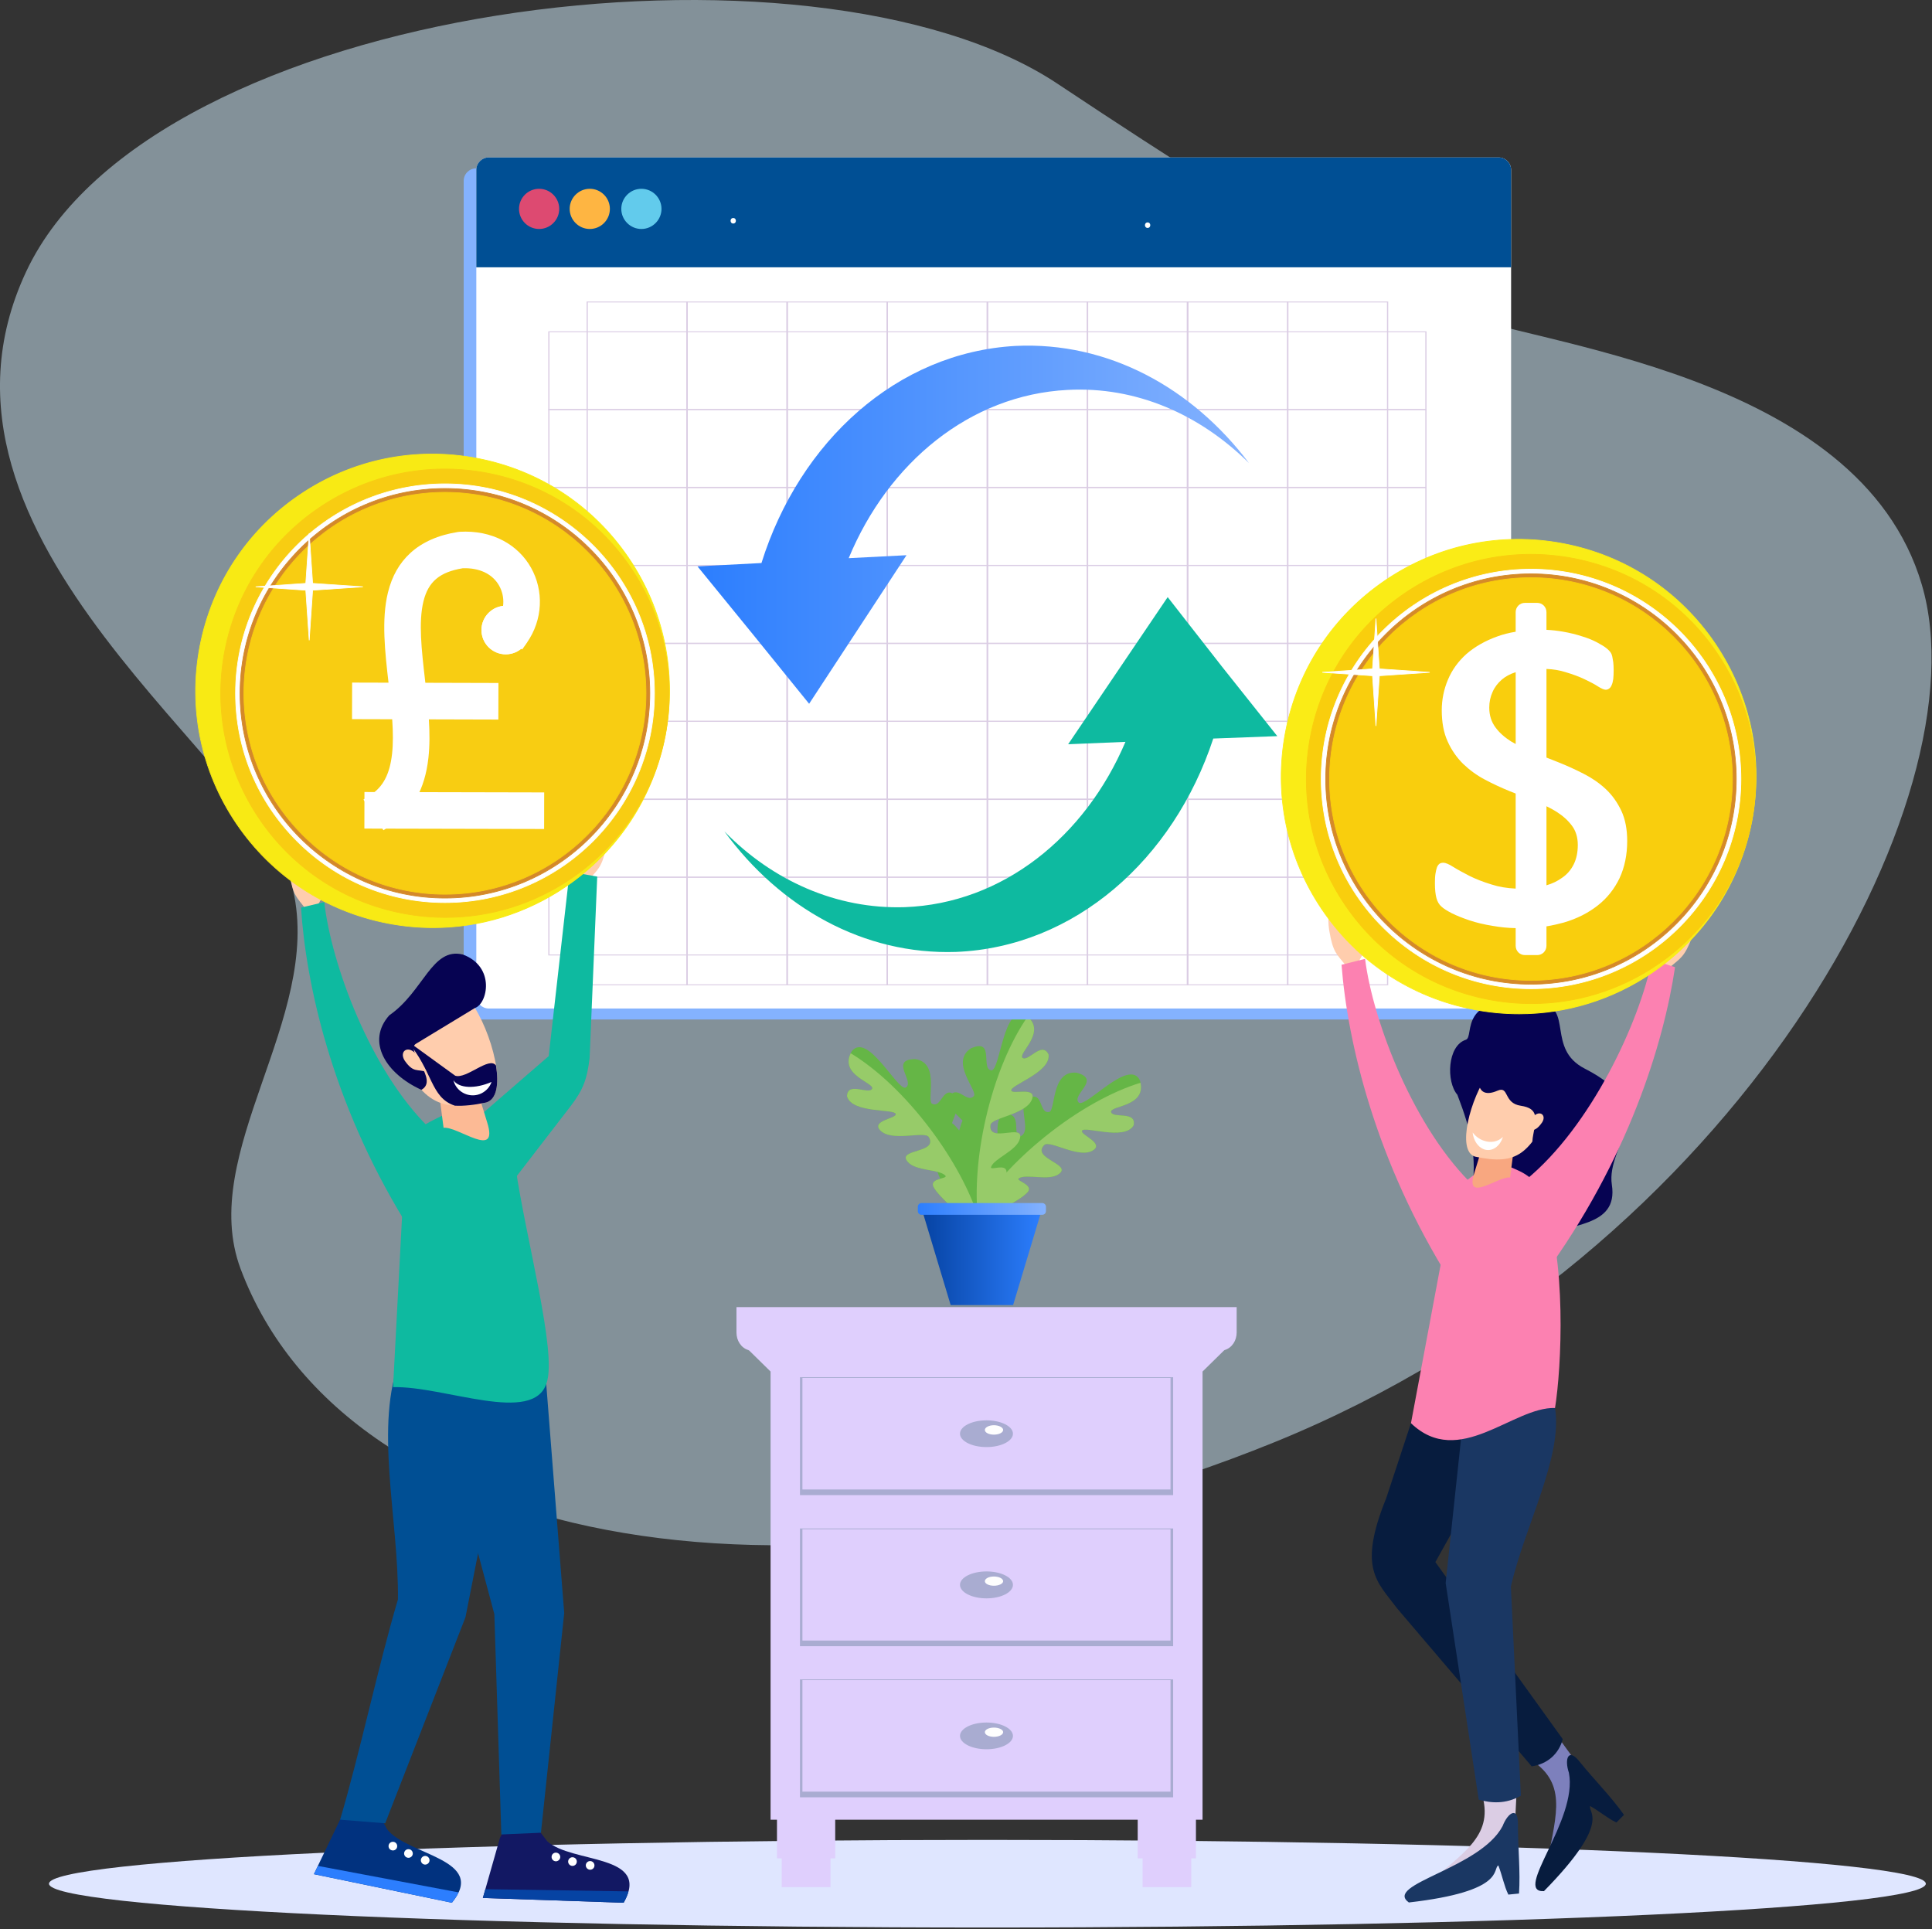 <svg width="621" height="620" viewBox="0 0 621 620" fill="none" xmlns="http://www.w3.org/2000/svg">
<rect x="0" y="0" width="621" height="620" fill="#333333" stroke="none"/>
<path d="M317.378 619.531C483.967 619.531 619.014 613.227 619.014 605.45C619.014 597.673 483.967 591.368 317.378 591.368C150.79 591.368 15.743 597.673 15.743 605.45C15.743 613.227 150.79 619.531 317.378 619.531Z" fill="#DFE6FF"/>
<path opacity="0.5" d="M617.724 187.912C637.962 256.428 558.976 402.787 409.779 463.489C260.536 524.191 111.722 499.271 77.343 407.85C63.336 370.443 103.603 327.54 94.222 286.149C87.311 246.943 -32.122 174.199 8.35 87.434C48.826 0.619 261.185 -25.434 339.891 26.902C418.646 79.29 445.59 92.745 464.801 99.706C492.687 110.905 597.536 119.442 617.724 187.912Z" fill="#D5F0FF"/>
<path d="M308.646 520.147L311.165 528.348L319.369 530.862L311.165 533.383L308.646 541.583L306.127 533.383L297.927 530.862L306.127 528.348L308.646 520.147Z" fill="white"/>
<path fill-rule="evenodd" clip-rule="evenodd" d="M317.8 394.41C319.5 388.479 327.287 386.663 330.436 383.034C332.101 380.662 326.355 379.55 327.467 378.739C329.915 377.142 337.251 379.737 340.362 377.33C344.772 374.217 331.41 372.351 335.636 368.053C337.308 366.166 347.22 372.847 351.595 369.551C354.595 367.295 347.284 364.746 347.776 363.478C348.336 361.701 361.453 366.814 364.379 361.701C365.378 356.921 357.744 359.665 357.117 357.406C356.855 355.257 369.006 355.809 366.381 347.181C362.86 340.11 349.335 355.848 346.812 354.446C344.074 351.964 354.262 346.926 346.037 344.78C337.553 343.93 339.476 357.707 337.028 357.41C333.953 357.813 335.328 350.555 330.655 352.963C326.468 354.998 331.952 363.517 327.992 365.224C325.104 365.479 328.806 357.742 323.319 358.146C317.729 358.815 323.206 371.739 319.245 373.407C317.431 374.554 318.023 365.737 314.505 367.476C310.687 369.923 312.525 379.925 311.537 386.146C313.854 389.205 315.483 391.347 317.8 394.41Z" fill="#65B646"/>
<path fill-rule="evenodd" clip-rule="evenodd" d="M320.637 393.387C318.306 387.676 323.301 381.441 323.531 376.643C323.376 373.75 318.175 376.427 318.544 375.096C319.482 372.334 326.854 369.838 327.811 366.017C329.352 360.851 317.697 367.639 318.356 361.644C318.498 359.131 330.425 358.26 331.824 352.97C332.788 349.337 325.462 351.851 325.072 350.548C324.406 348.809 337.882 344.723 337.025 338.895C334.857 334.523 330.546 341.392 328.657 340.007C327.124 338.481 337.018 331.407 329.614 326.248C322.476 322.863 321.576 343.59 318.724 344.044C315.033 343.789 319.929 333.531 312.132 336.927C304.937 341.498 314.969 351.139 312.865 352.417C310.704 354.634 307.286 348.084 305.107 352.856C303.077 357.049 312.656 360.352 310.591 364.144C308.48 366.131 306.602 357.757 302.546 361.467C298.557 365.447 310.864 372.221 308.777 375.977C308.062 378.003 303.074 370.705 301.384 374.253C299.893 378.53 307.527 385.254 310.598 390.756C314.321 391.733 316.918 392.41 320.637 393.387Z" fill="#65B646"/>
<path fill-rule="evenodd" clip-rule="evenodd" d="M309.426 395.429C309.227 389.265 302.128 385.6 299.96 381.316C298.922 378.607 304.764 378.933 303.885 377.871C301.898 375.729 294.151 376.455 291.721 373.357C288.203 369.264 301.615 370.719 298.565 365.521C297.41 363.28 286.166 367.341 282.73 363.074C280.371 360.157 288.086 359.466 287.916 358.121C287.81 356.259 273.838 358.015 272.248 352.346C272.446 347.467 279.173 351.985 280.342 349.949C281.118 347.931 269.191 345.502 273.853 337.772C278.996 331.775 288.27 350.338 291.055 349.588C294.321 347.849 285.67 340.481 294.172 340.403C302.606 341.646 297.371 354.541 299.819 354.846C302.702 355.993 303.141 348.618 307.088 352.095C310.648 355.087 303.248 362.009 306.677 364.629C309.415 365.585 307.715 357.179 312.933 358.911C318.193 360.922 309.72 372.117 313.163 374.699C314.64 376.256 316.22 367.564 319.206 370.11C322.313 373.413 318.083 382.665 317.524 388.936C314.527 391.343 312.426 393.025 309.426 395.429Z" fill="#65B646"/>
<path fill-rule="evenodd" clip-rule="evenodd" d="M335.831 365.394C326.284 373.098 318.678 381.532 313.864 389.223L317.796 394.406C319.497 388.476 327.283 386.659 330.432 383.03C332.097 380.658 326.351 379.546 327.464 378.735C329.912 377.138 337.248 379.734 340.358 377.326C344.768 374.214 331.406 372.348 335.633 368.049C337.305 366.162 347.216 372.844 351.591 369.547C354.592 367.292 347.28 364.742 347.772 363.475C348.332 361.697 361.45 366.81 364.376 361.697C365.375 356.917 357.741 359.661 357.114 357.403C356.859 355.324 368.202 355.777 366.586 348.016C357.45 350.806 346.455 356.822 335.831 365.394Z" fill="#97CB69"/>
<path fill-rule="evenodd" clip-rule="evenodd" d="M316.868 359.435C314.13 371.392 313.372 382.719 314.339 391.74L320.637 393.387C318.306 387.676 323.301 381.44 323.531 376.643C323.376 373.75 318.175 376.427 318.544 375.095C319.482 372.334 326.854 369.838 327.811 366.017C329.352 360.851 317.697 367.639 318.356 361.644C318.498 359.13 330.425 358.259 331.824 352.97C332.788 349.337 325.462 351.851 325.072 350.548C324.406 348.809 337.882 344.723 337.025 338.895C334.857 334.522 330.545 341.391 328.657 340.007C327.173 338.531 336.366 331.874 330.305 326.775C324.839 334.611 319.918 346.136 316.868 359.435Z" fill="#97CB69"/>
<path fill-rule="evenodd" clip-rule="evenodd" d="M299.025 362.887C306.404 372.691 311.718 382.726 314.506 391.355L309.426 395.426C309.227 389.262 302.128 385.597 299.96 381.313C298.922 378.604 304.764 378.93 303.885 377.868C301.898 375.726 294.151 376.452 291.721 373.354C288.203 369.26 301.615 370.716 298.565 365.518C297.41 363.277 286.166 367.338 282.73 363.071C280.371 360.154 288.086 359.463 287.916 358.118C287.81 356.255 273.838 358.012 272.248 352.343C272.446 347.464 279.173 351.982 280.342 349.946C281.086 347.995 269.981 345.662 273.442 338.534C281.632 343.466 290.821 351.985 299.025 362.887Z" fill="#97CB69"/>
<path fill-rule="evenodd" clip-rule="evenodd" d="M325.647 419.457L334.733 389.254H315.607H296.482L305.568 419.457H316.21H325.647Z" fill="url(#paint0_linear_73_1060)"/>
<path fill-rule="evenodd" clip-rule="evenodd" d="M296.202 386.68H335.013C335.665 386.68 336.199 387.215 336.199 387.866V389.265C336.199 389.923 335.665 390.451 335.013 390.451H296.202C295.543 390.451 295.015 389.923 295.015 389.265V387.866C295.015 387.215 295.543 386.68 296.202 386.68Z" fill="url(#paint1_linear_73_1060)"/>
<path fill-rule="evenodd" clip-rule="evenodd" d="M153.051 54.119H477.652C479.845 54.119 481.655 55.907 481.655 58.12V323.641C481.655 325.858 479.845 327.667 477.652 327.667H153.051C150.859 327.667 149.045 325.858 149.045 323.641V58.12C149.045 55.907 150.855 54.119 153.051 54.119Z" fill="#84B2FE"/>
<path fill-rule="evenodd" clip-rule="evenodd" d="M157.104 50.603H481.705C483.898 50.603 485.711 52.392 485.711 54.605V320.126C485.711 322.342 483.901 324.152 481.705 324.152H157.104C154.911 324.152 153.101 322.342 153.101 320.126V54.605C153.098 52.392 154.911 50.603 157.104 50.603Z" fill="white"/>
<path fill-rule="evenodd" clip-rule="evenodd" d="M157.104 50.603H481.705C483.898 50.603 485.711 52.392 485.711 54.605V85.912H153.097V54.605C153.097 52.392 154.911 50.603 157.104 50.603Z" fill="#004F94"/>
<path fill-rule="evenodd" clip-rule="evenodd" d="M173.29 73.597C176.843 73.597 179.751 70.69 179.751 67.138C179.751 63.587 176.843 60.68 173.29 60.68C169.715 60.68 166.828 63.587 166.828 67.138C166.828 70.69 169.715 73.597 173.29 73.597Z" fill="#DD4A71"/>
<path fill-rule="evenodd" clip-rule="evenodd" d="M189.571 73.597C193.145 73.597 196.032 70.69 196.032 67.138C196.032 63.587 193.148 60.68 189.571 60.68C186.017 60.68 183.109 63.587 183.109 67.138C183.113 70.69 186.021 73.597 189.571 73.597Z" fill="#FEB542"/>
<path fill-rule="evenodd" clip-rule="evenodd" d="M206.163 73.597C209.717 73.597 212.625 70.69 212.625 67.138C212.625 63.587 209.717 60.68 206.163 60.68C202.61 60.68 199.702 63.587 199.702 67.138C199.702 70.69 202.61 73.597 206.163 73.597Z" fill="#62CBEC"/>
<path d="M458.527 131.81H176.23V106.49H458.527V131.81ZM176.623 131.502H458.133V106.795H176.623V131.502Z" fill="#DBCDE4"/>
<path d="M458.527 156.779H176.23V131.459H458.527V156.779ZM176.623 156.471H458.133V131.767H176.623V156.471Z" fill="#DBCDE4"/>
<path d="M458.527 181.904H176.23V156.584H458.527V181.904ZM176.623 181.596H458.133V156.892H176.623V181.596Z" fill="#DBCDE4"/>
<path d="M458.527 206.887H176.23V181.567H458.527V206.887ZM176.623 206.579H458.133V181.875H176.623V206.579Z" fill="#DBCDE4"/>
<path d="M458.527 232.012H176.23V206.692H458.527V232.012ZM176.623 231.707H458.133V207.003H176.623V231.707Z" fill="#DBCDE4"/>
<path d="M458.527 256.981H176.23V231.661H458.527V256.981ZM176.623 256.676H458.133V231.969H176.623V256.676Z" fill="#DBCDE4"/>
<path d="M458.527 282.119H176.23V256.8H458.527V282.119ZM176.623 281.815H458.133V257.111H176.623V281.815Z" fill="#DBCDE4"/>
<path d="M458.527 307.089H176.23V281.77H458.527V307.089ZM176.623 306.785H458.133V282.081H176.623V306.785Z" fill="#DBCDE4"/>
<path d="M221.063 316.677H188.543V96.905H221.063V316.677ZM188.937 316.369H220.67V97.209H188.937V316.369Z" fill="#DBCDE4"/>
<path d="M253.136 316.677H220.616V96.905H253.136V316.677ZM221.01 316.369H252.743V97.209H221.01V316.369Z" fill="#DBCDE4"/>
<path d="M285.411 316.677H252.892V96.905H285.411V316.677ZM253.285 316.369H285.018V97.209H253.285V316.369Z" fill="#DBCDE4"/>
<path d="M317.502 316.677H284.983V96.905H317.502V316.677ZM285.376 316.369H317.109V97.209H285.376V316.369Z" fill="#DBCDE4"/>
<path d="M349.774 316.677H317.254V96.905H349.774V316.677ZM317.647 316.369H349.381V97.209H317.647V316.369Z" fill="#DBCDE4"/>
<path d="M381.847 316.677H349.328V96.905H381.847V316.677ZM349.721 316.369H381.454V97.209H349.721V316.369Z" fill="#DBCDE4"/>
<path d="M414.14 316.677H381.621V96.905H414.14V316.677ZM382.014 316.369H413.747V97.209H382.014V316.369Z" fill="#DBCDE4"/>
<path d="M446.213 316.677H413.694V96.905H446.213V316.677ZM414.083 316.369H445.817V97.209H414.083V316.369Z" fill="#DBCDE4"/>
<path fill-rule="evenodd" clip-rule="evenodd" d="M326.44 111.182C356.118 109.762 383.172 124.569 401.455 148.837C385.662 133.215 365.258 124.134 343.153 125.323C311.671 126.948 285.479 148.788 272.797 179.404L291.377 178.452L275.726 202.327L260.076 226.202L242.091 203.994L224.198 182.042L244.755 180.965C257.022 141.837 288.337 113.278 326.44 111.182Z" fill="url(#paint2_linear_73_1060)"/>
<path fill-rule="evenodd" clip-rule="evenodd" d="M307.29 305.959C277.593 306.947 250.759 291.744 232.835 267.213C248.223 282.98 268.752 292.271 290.785 291.577C322.288 290.412 348.797 268.959 361.751 238.445L343.334 239.21L359.332 215.569L375.329 191.924L392.815 214.308L410.555 236.604L389.984 237.379C377.15 276.324 345.417 304.423 307.29 305.959Z" fill="#0EBAA0"/>
<path fill-rule="evenodd" clip-rule="evenodd" d="M493.268 566.442C504.2 574.498 499.57 584.953 496.956 601.025L509.347 570.086L493.268 547.974L483.707 554.273L493.268 566.442Z" fill="#7D80BC"/>
<path fill-rule="evenodd" clip-rule="evenodd" d="M504.288 569.785C507.289 585.041 486.155 608.35 496.272 607.837C518.394 585.296 510.204 582.552 511.15 580.495C514.367 582.336 516.722 584.436 519.553 585.767L521.997 583.324C517.966 577.581 512.436 572.054 507.976 566.527C504.072 561.386 502.786 565.369 504.288 569.785Z" fill="#071C3E"/>
<path fill-rule="evenodd" clip-rule="evenodd" d="M476.547 577.412C479.976 590.523 469.774 595.753 457.641 606.594L486.753 590.353L488.124 563.058L476.806 561.942L476.547 577.412Z" fill="#DBCDE4"/>
<path fill-rule="evenodd" clip-rule="evenodd" d="M482.98 586.925C475.736 600.681 444.651 605.567 452.841 611.48C484.224 607.879 479.594 600.596 481.61 599.566C482.938 603.036 483.452 606.166 484.826 608.949L488.255 608.605C488.726 601.577 487.912 593.823 487.912 586.752C488.124 580.283 484.653 582.556 482.98 586.925Z" fill="#1A3763"/>
<path fill-rule="evenodd" clip-rule="evenodd" d="M478.949 435.528L453.525 457.424L445.594 481.465C436.376 504.222 442.636 508.332 449.065 516.947L492.326 567.728C497.342 566.998 501.029 563.787 502.315 558.986L461.372 502.079L488.939 452.626L478.949 435.528Z" fill="#071C3E"/>
<path fill-rule="evenodd" clip-rule="evenodd" d="M471.832 441.699C480.749 445.343 490.87 448.897 499.828 452.541C502.4 468.18 489.966 490.851 485.637 509.964L488.854 577.156C483.965 579.943 479.25 579.557 475.308 578.441L464.677 508.806L471.832 441.699Z" fill="#1A3763"/>
<path fill-rule="evenodd" clip-rule="evenodd" d="M535.2 314.184L533.039 309.567C532.107 306.774 531.214 303.98 530.283 301.187C528.196 295.897 531.625 300.815 534.119 304.054C538.331 300.924 539.932 293.142 543.51 292.919C546.642 293.181 544.477 299.77 543.921 301.077C541.498 307.595 540.195 307.928 536.656 310.945L535.2 314.184Z" fill="#FFCDAD"/>
<path fill-rule="evenodd" clip-rule="evenodd" d="M433.443 313.774L436.387 309.642C437.839 307.071 439.256 304.504 440.709 301.934C443.762 297.129 439.479 301.3 436.387 304.019C432.848 300.184 432.735 292.214 429.27 291.319C426.139 290.982 427.035 297.872 427.297 299.289C428.452 306.14 429.681 306.699 432.589 310.311L433.443 313.774Z" fill="#FFCDAD"/>
<path fill-rule="evenodd" clip-rule="evenodd" d="M474.132 381.588C454.535 363.081 441.307 328.372 438.771 308.186C436.238 308.82 433.741 309.454 431.208 310.084C433.107 334.699 441.938 373.133 466.381 411.975C468.952 401.848 471.56 391.718 474.132 381.588Z" fill="#FC81B1"/>
<path fill-rule="evenodd" clip-rule="evenodd" d="M468.435 351.865C464.815 347.683 465.19 336.119 471.163 334.193C474.174 333.205 467.826 318.777 494.816 322.254C505.914 323.713 496.885 337.107 509.439 343.498C534.456 356.284 516.162 368.081 518.093 380.771C520.304 394.966 503.42 392.803 495.567 398.209C486.069 404.696 470.879 398.163 473.04 383.731C474.829 371.512 472.902 363.521 468.435 351.865Z" fill="#060352"/>
<path fill-rule="evenodd" clip-rule="evenodd" d="M483.484 374.217L473.572 377.793C470.851 379.953 467.015 381.851 466.381 388.78L453.525 457.431C468.949 472.252 486.303 452.138 499.828 452.545C501.915 439.696 503.714 404.458 495.854 384.609C493.321 377.344 487.805 376.303 483.484 374.217Z" fill="#FC81B1"/>
<path fill-rule="evenodd" clip-rule="evenodd" d="M476.144 369.671L486.353 370.974L485.386 378.459C481.549 378.013 470.706 386.95 473.873 377.043L476.144 369.671Z" fill="#F8A780"/>
<path fill-rule="evenodd" clip-rule="evenodd" d="M498.907 356.078L478.379 345.056C472.754 352.729 467.985 369.933 474.132 371.757C488.029 374.738 491.532 370.602 498.907 356.078Z" fill="#FFCDAD"/>
<path fill-rule="evenodd" clip-rule="evenodd" d="M475.697 344.907C475.137 345.353 473.834 353.808 481.323 350.568C485.159 348.894 483.147 354.591 488.85 355.409C494.476 356.266 493.881 359.282 492.835 364.682C490.412 377.007 503.566 371.013 504.497 369.745C508.447 364.345 510.796 358.5 505.503 353.022C504.834 352.314 492.425 347.251 489.222 345.201C484.192 341.996 480.915 340.286 475.959 344.606L475.697 344.907Z" fill="#060352"/>
<path fill-rule="evenodd" clip-rule="evenodd" d="M489.853 363.751C490.671 362.334 491.454 360.957 492.276 359.541C494.586 356.337 497.306 358.273 495.666 360.77C493.356 364.087 492.389 362.933 489.853 363.751Z" fill="#FFCDAD"/>
<path fill-rule="evenodd" clip-rule="evenodd" d="M490.526 379.167C511.391 362.073 527.041 328.408 530.991 308.445C533.45 309.263 535.947 310.046 538.406 310.867C534.792 335.259 523.24 373.024 496.116 410.003C494.253 399.725 492.389 389.446 490.526 379.167Z" fill="#FC81B1"/>
<path d="M483.073 365.426C482.141 368.517 479.534 370.305 477.001 369.409C475.028 368.701 473.611 366.505 473.349 364.009C474.241 365.164 475.474 366.134 476.888 366.615C479.236 367.476 481.581 366.916 483.073 365.426Z" fill="white"/>
<path fill-rule="evenodd" clip-rule="evenodd" d="M463.734 194.948C461.446 200.312 451.991 204.709 450.539 213.239C449.044 221.811 451.683 229.99 456.83 234.958C463.341 232.012 468.573 225.196 470.072 216.624C471.521 208.048 468.882 199.915 463.734 194.948Z" fill="#A5CA39"/>
<path d="M456.805 235.089L456.752 235.035C451.407 229.873 448.984 221.513 450.429 213.218C451.307 208.059 455.101 204.394 458.453 201.158C460.652 199.034 462.728 197.026 463.635 194.905L463.699 194.756L463.816 194.87C469.147 200.014 471.584 208.36 470.182 216.645C468.733 224.948 463.635 232.005 456.876 235.06L456.805 235.089ZM463.77 195.139C462.817 197.245 460.769 199.225 458.605 201.317C455.282 204.529 451.513 208.169 450.649 213.257C449.217 221.453 451.594 229.71 456.851 234.827C463.508 231.782 468.527 224.806 469.958 216.606C471.34 208.452 468.97 200.244 463.77 195.139Z" fill="#A5CA39"/>
<path fill-rule="evenodd" clip-rule="evenodd" d="M415.61 235.924C421.328 234.518 427.18 225.9 435.845 225.854C444.556 225.765 452.207 229.678 456.256 235.57C452.296 241.55 444.733 245.593 436.022 245.639C427.311 245.728 419.702 241.816 415.61 235.924Z" fill="#A5CA39"/>
<path d="M435.742 245.753C427.442 245.753 419.712 242.028 415.518 235.988L415.426 235.857L415.582 235.818C417.849 235.262 420.176 233.531 422.638 231.697C426.372 228.921 430.605 225.773 435.841 225.745C435.933 225.745 436.029 225.745 436.125 225.745C444.467 225.745 452.197 229.469 456.345 235.51L456.387 235.57L456.345 235.634C452.243 241.834 444.453 245.711 436.018 245.753C435.93 245.753 435.834 245.753 435.742 245.753ZM415.794 235.991C420.013 241.961 427.74 245.612 436.022 245.53C444.354 245.488 452.048 241.674 456.122 235.574C451.956 229.562 444.194 225.872 435.848 225.968C430.687 225.992 426.486 229.119 422.777 231.874C420.346 233.679 418.051 235.386 415.794 235.991Z" fill="#A5CA39"/>
<path fill-rule="evenodd" clip-rule="evenodd" d="M413.191 235.266C421.154 193.893 461.095 166.81 502.485 174.723C543.879 182.637 570.975 222.604 563.057 263.974C555.094 305.301 515.153 332.43 473.763 324.47C432.37 316.561 405.274 276.593 413.191 235.266Z" fill="#FAEC16"/>
<path d="M488.319 325.979C483.476 325.979 478.602 325.519 473.742 324.584C453.699 320.753 436.351 309.345 424.895 292.462C413.442 275.587 409.248 255.267 413.085 235.245C416.942 215.204 428.363 197.865 445.243 186.422C462.126 174.975 482.463 170.782 502.51 174.617C522.557 178.448 539.904 189.86 551.357 206.742C562.809 223.62 567.004 243.955 563.167 263.999C559.309 284.025 547.889 301.357 531.009 312.8C518.214 321.475 503.442 325.979 488.319 325.979ZM413.301 235.287C409.475 255.25 413.658 275.513 425.079 292.339C436.504 309.171 453.801 320.544 473.784 324.364C478.616 325.292 483.434 325.742 488.181 325.742C523.945 325.745 555.937 300.358 562.947 263.956C566.773 243.972 562.59 223.698 551.169 206.866C539.748 190.03 522.45 178.653 502.464 174.833C461.23 166.951 421.232 194.07 413.301 235.287Z" fill="#FAEC16"/>
<path fill-rule="evenodd" clip-rule="evenodd" d="M421.197 236.76C428.717 197.628 466.547 171.997 505.741 179.471C544.888 186.988 570.536 224.799 563.057 263.974C555.537 303.106 517.707 328.779 478.514 321.262C439.363 313.745 413.719 275.934 421.197 236.76Z" fill="#F9CE0D"/>
<path d="M492.276 322.689C487.699 322.689 483.087 322.254 478.492 321.372C459.53 317.732 443.118 306.926 432.278 290.943C421.438 274.964 417.467 255.713 421.087 236.739C424.732 217.785 435.54 201.381 451.531 190.546C467.518 179.712 486.778 175.743 505.762 179.361C524.725 183.005 541.137 193.807 551.977 209.79C562.817 225.769 566.788 245.02 563.167 263.995C559.522 282.955 548.711 299.367 532.724 310.205C520.605 318.423 506.605 322.689 492.276 322.689ZM421.307 236.781C413.857 275.814 439.529 313.664 478.535 321.156C483.105 322.031 487.66 322.456 492.152 322.456C526.032 322.459 556.327 298.421 562.951 263.956C570.401 224.923 544.729 187.073 505.723 179.584C466.671 172.135 428.803 197.794 421.307 236.781Z" fill="#F9CE0D"/>
<path fill-rule="evenodd" clip-rule="evenodd" d="M492.106 317.789C529.277 317.789 559.582 287.494 559.582 250.388C559.582 213.235 529.273 182.944 492.106 182.944C454.981 182.944 424.672 213.239 424.672 250.388C424.672 287.498 454.981 317.789 492.106 317.789Z" fill="white"/>
<path d="M492.106 317.902C474.121 317.902 457.174 310.863 444.389 298.085C431.604 285.307 424.562 268.368 424.562 250.392C424.562 213.14 454.864 182.835 492.106 182.835C529.376 182.835 559.695 213.14 559.695 250.392C559.695 287.615 529.372 317.902 492.106 317.902ZM492.106 183.058C454.985 183.058 424.785 213.264 424.785 250.392C424.785 287.495 454.985 317.683 492.106 317.683C529.252 317.683 559.472 287.498 559.472 250.392C559.472 213.264 529.252 183.058 492.106 183.058Z" fill="white"/>
<path fill-rule="evenodd" clip-rule="evenodd" d="M492.106 316.34C528.483 316.34 558.087 286.708 558.087 250.391C558.087 214.032 528.483 184.442 492.106 184.442C455.771 184.442 426.124 214.032 426.124 250.391C426.124 286.705 455.771 316.34 492.106 316.34Z" fill="#D58A28"/>
<path d="M492.106 316.45C455.661 316.45 426.011 286.814 426.011 250.391C426.011 213.964 455.661 184.329 492.106 184.329C528.55 184.329 558.201 213.964 558.201 250.391C558.197 286.814 528.55 316.45 492.106 316.45ZM492.106 184.552C455.785 184.552 426.234 214.088 426.234 250.391C426.234 286.694 455.785 316.231 492.106 316.231C528.427 316.231 557.978 286.694 557.978 250.391C557.978 214.088 528.427 184.552 492.106 184.552Z" fill="#D58A28"/>
<path fill-rule="evenodd" clip-rule="evenodd" d="M492.106 315.108C527.782 315.108 556.854 286.004 556.854 250.391C556.854 214.733 527.778 185.674 492.106 185.674C456.476 185.674 427.357 214.736 427.357 250.391C427.357 286.004 456.476 315.108 492.106 315.108Z" fill="#F9CE0D"/>
<path d="M492.106 315.218C474.843 315.218 458.573 308.459 446.291 296.18C434.01 283.904 427.244 267.642 427.244 250.388C427.244 214.641 456.341 185.558 492.106 185.558C527.87 185.558 556.968 214.641 556.968 250.388C556.968 286.135 527.87 315.218 492.106 315.218ZM492.106 185.781C456.465 185.781 427.467 214.765 427.467 250.388C427.467 286.011 456.465 314.995 492.106 314.995C527.746 314.995 556.745 286.011 556.745 250.388C556.745 214.765 527.746 185.781 492.106 185.781Z" fill="#F9CE0D"/>
<path fill-rule="evenodd" clip-rule="evenodd" d="M523.028 270.308C523.028 274.794 522.192 278.749 520.566 282.268C518.894 285.742 516.563 288.688 513.527 291.06C510.491 293.436 506.885 295.281 502.662 296.513C500.859 296.998 499.01 297.437 497.076 297.745V303.987C497.076 305.658 495.755 306.976 494.129 306.976H490.126C488.5 306.976 487.178 305.655 487.178 303.987V298.315C484.628 298.272 482.208 298.007 479.92 297.61C477.104 297.171 474.553 296.555 472.311 295.808C470.111 295.061 468.219 294.314 466.636 293.521C465.095 292.728 463.954 291.981 463.292 291.368C462.544 290.709 462.016 289.785 461.708 288.642C461.4 287.498 461.223 285.915 461.223 283.894C461.223 282.661 461.265 281.606 461.4 280.817C461.531 279.939 461.708 279.277 461.885 278.749C462.105 278.221 462.371 277.871 462.721 277.605C463.072 277.386 463.469 277.297 463.954 277.297C464.613 277.297 465.715 277.736 467.079 278.618C468.485 279.496 470.203 280.42 472.226 281.475C474.248 282.488 476.668 283.455 479.438 284.29C481.727 285.037 484.32 285.476 487.178 285.611V255.055L485.287 254.307C482.605 253.21 479.92 251.978 477.281 250.572C474.684 249.209 472.353 247.495 470.242 245.473C468.219 243.452 466.547 241.076 465.314 238.307C464.039 235.538 463.423 232.196 463.423 228.283C463.423 224.898 464.082 221.602 465.403 218.479C466.724 215.314 468.701 212.587 471.34 210.215C474.022 207.885 477.366 205.952 481.326 204.543C483.129 203.884 485.064 203.399 487.178 203.049V196.76C487.178 195.089 488.5 193.772 490.126 193.772H494.129C495.755 193.772 497.076 195.093 497.076 196.76V202.433C498.79 202.521 500.509 202.695 502.266 203.003C504.597 203.399 506.665 203.927 508.557 204.543C510.449 205.113 512.032 205.775 513.35 206.476C514.671 207.223 515.727 207.797 516.386 208.367C517.045 208.894 517.484 209.379 517.707 209.73C517.973 210.127 518.146 210.566 518.235 211.051C518.324 211.536 518.412 212.106 518.543 212.81C518.632 213.557 518.674 214.393 518.674 215.406C518.674 216.503 518.632 217.473 518.543 218.263C518.412 219.056 518.281 219.715 518.015 220.242C517.796 220.77 517.53 221.12 517.179 221.34C516.871 221.559 516.52 221.69 516.124 221.69C515.553 221.69 514.717 221.294 513.573 220.593C512.517 219.888 511.065 219.141 509.308 218.306C507.547 217.47 505.525 216.723 503.151 216.018C501.348 215.448 499.325 215.094 497.079 215.006V243.494L500.863 244.988C503.633 246.086 506.318 247.318 509 248.681C511.681 250.044 514.101 251.716 516.127 253.606C518.238 255.586 519.864 257.915 521.143 260.596C522.415 263.315 523.028 266.569 523.028 270.308ZM497.076 284.552C499.01 283.982 500.64 283.189 502.092 282.134C503.718 281.036 504.951 279.585 505.829 277.825C506.708 276.065 507.151 273.955 507.151 271.583C507.151 269.122 506.492 267.012 505.259 265.383C503.984 263.669 502.312 262.175 500.289 260.897C499.276 260.281 498.22 259.665 497.079 259.137V284.552H497.076ZM487.178 216.05C485.375 216.62 483.923 217.413 482.736 218.426C481.415 219.57 480.405 220.887 479.746 222.427C479.041 223.967 478.691 225.635 478.691 227.441C478.691 229.947 479.396 232.058 480.671 233.771C481.946 235.531 483.618 236.979 485.687 238.3C486.172 238.565 486.654 238.87 487.182 239.136V216.05H487.178Z" fill="white"/>
<path fill-rule="evenodd" clip-rule="evenodd" d="M442.267 198.817L443.366 214.995L459.555 216.096L443.366 217.194L442.267 233.332L441.169 217.194L425.023 216.096L441.169 214.995L442.267 198.817Z" fill="white"/>
<path d="M442.157 233.34L441.063 217.3L425.016 216.206V215.983L441.063 214.889L442.157 198.807H442.381L443.475 214.889L459.565 215.983V216.206L443.475 217.3L442.381 233.34H442.157ZM426.659 216.096L441.272 217.091L442.267 231.697L443.263 217.091L457.914 216.096L443.263 215.101L442.267 200.457L441.272 215.101L426.659 216.096Z" fill="white"/>
<path fill-rule="evenodd" clip-rule="evenodd" d="M117.089 573.999L124.376 587.892C130.894 596.365 156.786 597.498 145.251 611.565L100.9 602.381L109.568 584.337L117.089 573.999Z" fill="#01327F"/>
<path fill-rule="evenodd" clip-rule="evenodd" d="M102.189 599.729L147.405 608.24C146.923 609.26 146.233 610.354 145.251 611.565L100.9 602.381L102.189 599.729Z" fill="#2C7EFE"/>
<path fill-rule="evenodd" clip-rule="evenodd" d="M136.927 596.538C136.176 596.403 135.446 596.903 135.294 597.653C135.159 598.404 135.658 599.133 136.409 599.286C137.178 599.42 137.89 598.921 138.042 598.17C138.177 597.402 137.678 596.69 136.927 596.538Z" fill="white"/>
<path fill-rule="evenodd" clip-rule="evenodd" d="M131.546 594.368C130.777 594.233 130.065 594.715 129.913 595.483C129.778 596.234 130.278 596.963 131.029 597.098C131.78 597.25 132.509 596.751 132.662 596.004C132.793 595.232 132.293 594.502 131.546 594.368Z" fill="white"/>
<path fill-rule="evenodd" clip-rule="evenodd" d="M126.547 592.002C125.779 591.868 125.049 592.349 124.914 593.118C124.78 593.868 125.261 594.598 126.03 594.732C126.781 594.885 127.511 594.385 127.645 593.638C127.794 592.866 127.295 592.137 126.547 592.002Z" fill="white"/>
<path fill-rule="evenodd" clip-rule="evenodd" d="M166.336 579.324L175.872 591.773C183.737 599.017 209.437 595.749 200.46 611.565L155.206 610.029L160.686 590.774L166.336 579.324Z" fill="#121863"/>
<path fill-rule="evenodd" clip-rule="evenodd" d="M156.013 607.203L202.016 607.915C201.729 609.009 201.229 610.22 200.457 611.565L155.202 610.029L156.013 607.203Z" fill="#0643A3"/>
<path fill-rule="evenodd" clip-rule="evenodd" d="M189.713 598.171C188.944 598.153 188.31 598.766 188.289 599.534C188.289 600.302 188.905 600.936 189.674 600.957C190.442 600.957 191.076 600.362 191.076 599.594C191.098 598.826 190.481 598.192 189.713 598.171Z" fill="white"/>
<path fill-rule="evenodd" clip-rule="evenodd" d="M184.041 596.942C183.273 596.924 182.638 597.537 182.617 598.305C182.599 599.073 183.212 599.707 183.981 599.728C184.75 599.746 185.384 599.133 185.405 598.365C185.426 597.593 184.81 596.959 184.041 596.942Z" fill="white"/>
<path fill-rule="evenodd" clip-rule="evenodd" d="M178.699 595.462C177.93 595.445 177.296 596.057 177.296 596.825C177.279 597.594 177.891 598.228 178.66 598.249C179.429 598.249 180.063 597.633 180.084 596.864C180.081 596.096 179.468 595.48 178.699 595.462Z" fill="white"/>
<path fill-rule="evenodd" clip-rule="evenodd" d="M135.138 429.966L175.507 443.955L181.352 518.469L173.874 589.064L161.146 589.62L158.897 518.795L135.138 429.966Z" fill="#004F94"/>
<path fill-rule="evenodd" clip-rule="evenodd" d="M128.797 436.424L164.072 446.472L149.616 519.793L123.816 586.026L109.32 584.872C115.778 563.025 121.45 535.914 127.911 514.065C128.198 488.185 120.047 457.944 128.797 436.424Z" fill="#004F94"/>
<path fill-rule="evenodd" clip-rule="evenodd" d="M188.072 286.269L185.376 282.049C184.098 279.454 182.858 276.841 181.579 274.245C178.83 269.338 182.819 273.682 185.734 276.515C189.39 272.96 189.95 265.146 193.4 264.441C196.464 264.306 195.246 270.977 194.874 272.344C193.368 279.011 192.128 279.482 189.082 282.923L188.072 286.269Z" fill="#FFCDAD"/>
<path fill-rule="evenodd" clip-rule="evenodd" d="M145.758 404.402L144.649 366.917L176.372 339.444L183.085 280.187L191.965 281.745C191.165 301.201 190.343 320.622 189.521 340.039C188.721 346.692 187.559 350.109 183.432 355.509L145.758 404.402Z" fill="#0EBAA0"/>
<path fill-rule="evenodd" clip-rule="evenodd" d="M144.883 357.299L156.959 361.7C160.225 364.367 164.947 366.693 165.691 375.095C169.032 398.209 179.064 434.582 175.716 444.436C171.55 458.146 142.789 445.41 126.342 445.852C127.72 419.694 129.098 393.535 130.476 367.376C131.949 363.035 139.612 359.82 144.883 357.299Z" fill="#0EBAA0"/>
<path fill-rule="evenodd" clip-rule="evenodd" d="M153.845 351.79L141.383 353.334L142.577 362.487C147.228 361.945 160.374 372.854 156.608 360.805L153.845 351.79Z" fill="#FCBA95"/>
<path fill-rule="evenodd" clip-rule="evenodd" d="M126.158 335.16L151.235 321.826C158.047 331.159 163.792 352.162 156.283 354.365C139.382 357.92 135.081 352.867 126.158 335.16Z" fill="#FFCDAD"/>
<path d="M159.425 342.475C157.26 339.391 149.92 346.943 146.311 345.743L130.745 334.452C139.261 344.267 138.252 352.754 146.201 355.384C149.017 355.537 152.322 355.19 156.286 354.358C159.705 353.352 160.371 348.441 159.425 342.475Z" fill="#060352"/>
<path d="M145.744 347.202C145.847 347.616 145.999 348.069 146.187 348.469C147.763 351.638 151.61 352.973 154.781 351.397C156.343 350.611 157.487 349.287 157.994 347.754C152.737 350.059 147.501 349.829 145.744 347.202Z" fill="white"/>
<path fill-rule="evenodd" clip-rule="evenodd" d="M133.689 335.489L152.666 323.978C156.69 322.665 159.35 310.722 148.762 306.792C138.779 304.366 136.165 318.71 125.141 326.322C117.588 334.763 124.075 345.131 135.442 350.279C141.294 347.071 130.086 337.646 133.689 335.489Z" fill="#060352"/>
<path fill-rule="evenodd" clip-rule="evenodd" d="M137.146 344.532C136.169 342.825 135.191 341.118 134.256 339.405C131.408 335.474 128.088 337.801 130.086 340.909C132.902 344.932 134.075 343.515 137.146 344.532Z" fill="#FFCDAD"/>
<path fill-rule="evenodd" clip-rule="evenodd" d="M98.927 295.358L101.871 291.354C103.337 288.861 104.804 286.326 106.228 283.826C109.306 279.149 105.038 283.182 101.941 285.813C98.555 281.978 98.537 274.171 95.151 273.24C92.065 272.84 92.841 279.638 93.082 281.019C94.159 287.795 95.356 288.351 98.116 291.97L98.927 295.358Z" fill="#FFCDAD"/>
<path fill-rule="evenodd" clip-rule="evenodd" d="M138.028 362.579C119.041 344.11 106.472 309.826 104.233 289.952C101.757 290.536 99.281 291.12 96.762 291.701C98.296 315.916 106.497 353.844 130.015 392.356C132.676 382.4 135.375 372.489 138.028 362.579Z" fill="#0EBAA0"/>
<path fill-rule="evenodd" clip-rule="evenodd" d="M64.257 207.733C72.203 166.441 112.066 139.411 153.378 147.311C194.69 155.21 221.733 195.096 213.829 236.388C205.884 277.637 166.021 304.709 124.709 296.768C83.397 288.868 56.354 248.982 64.257 207.733Z" fill="#F8EA14"/>
<path d="M139.236 298.269C134.404 298.269 129.537 297.809 124.687 296.878C104.683 293.054 87.368 281.667 75.933 264.82C64.501 247.977 60.318 227.699 64.144 207.715C67.991 187.714 79.39 170.411 96.238 158.988C113.086 147.566 133.384 143.381 153.395 147.205C173.403 151.029 190.715 162.416 202.15 179.269C213.581 196.116 217.765 216.411 213.939 236.413C210.089 256.4 198.689 273.697 181.845 285.119C169.074 293.772 154.331 298.269 139.236 298.269ZM64.363 207.754C60.544 227.678 64.721 247.902 76.117 264.693C87.517 281.49 104.782 292.845 124.726 296.658C129.548 297.586 134.358 298.032 139.095 298.032C174.788 298.035 206.716 272.698 213.716 236.367C217.535 216.422 213.358 196.187 201.962 179.39C190.563 162.589 173.3 151.234 153.353 147.421C112.2 139.553 72.281 166.618 64.363 207.754Z" fill="#F8EA14"/>
<path fill-rule="evenodd" clip-rule="evenodd" d="M72.245 209.227C79.752 170.173 117.507 144.591 156.626 152.052C195.699 159.555 221.293 197.291 213.829 236.391C206.323 275.445 168.568 301.073 129.448 293.567C90.379 286.061 64.781 248.324 72.245 209.227Z" fill="#F8CD12"/>
<path d="M143.186 294.987C138.616 294.987 134.015 294.551 129.427 293.673C110.5 290.04 94.12 279.252 83.305 263.304C72.486 247.357 68.522 228.141 72.135 209.202C75.773 190.284 86.564 173.912 102.519 163.102C118.474 152.289 137.699 148.327 156.644 151.938C175.571 155.575 191.951 166.36 202.766 182.307C213.585 198.254 217.549 217.47 213.936 236.405C210.298 255.327 199.507 271.706 183.552 282.523C171.458 290.727 157.487 294.987 143.186 294.987ZM72.355 209.248C64.919 248.203 90.542 285.979 129.47 293.457C134.029 294.331 138.577 294.753 143.058 294.753C176.871 294.756 207.106 270.765 213.719 236.367C221.155 197.412 195.533 159.636 156.605 152.158C117.631 144.726 79.837 170.336 72.355 209.248Z" fill="#F8CD12"/>
<path fill-rule="evenodd" clip-rule="evenodd" d="M143.016 290.097C180.113 290.097 210.361 259.863 210.361 222.828C210.361 185.749 180.113 155.515 143.016 155.515C105.962 155.515 75.713 185.749 75.713 222.828C75.713 259.863 105.962 290.097 143.016 290.097Z" fill="white"/>
<path d="M143.016 290.21C125.066 290.21 108.151 283.185 95.391 270.432C82.632 257.678 75.603 240.771 75.603 222.83C75.603 185.653 105.845 155.408 143.016 155.408C180.212 155.408 210.471 185.653 210.471 222.83C210.471 259.983 180.212 290.21 143.016 290.21ZM143.016 155.628C105.966 155.628 75.827 185.773 75.827 222.83C75.827 259.863 105.969 289.987 143.016 289.987C180.088 289.987 210.252 259.859 210.252 222.83C210.252 185.773 180.088 155.628 143.016 155.628Z" fill="white"/>
<path fill-rule="evenodd" clip-rule="evenodd" d="M143.016 288.649C179.322 288.649 208.87 259.073 208.87 222.827C208.87 186.538 179.322 157.005 143.016 157.005C106.752 157.005 77.162 186.538 77.162 222.827C77.162 259.073 106.752 288.649 143.016 288.649Z" fill="#D48929"/>
<path d="M143.016 288.762C106.642 288.762 77.052 259.186 77.052 222.83C77.052 186.474 106.642 156.899 143.016 156.899C179.39 156.899 208.98 186.474 208.98 222.83C208.98 259.183 179.39 288.762 143.016 288.762ZM143.016 157.118C106.766 157.118 77.275 186.595 77.275 222.827C77.275 259.059 106.766 288.535 143.016 288.535C179.266 288.535 208.757 259.059 208.757 222.827C208.757 186.595 179.266 157.118 143.016 157.118Z" fill="#D48929"/>
<path fill-rule="evenodd" clip-rule="evenodd" d="M143.016 287.42C178.621 287.42 207.641 258.372 207.641 222.827C207.641 187.239 178.621 158.234 143.016 158.234C107.457 158.234 78.391 187.239 78.391 222.827C78.391 258.372 107.457 287.42 143.016 287.42Z" fill="#F8CD12"/>
<path d="M143.016 287.533C125.789 287.533 109.547 280.785 97.29 268.534C85.033 256.283 78.281 240.049 78.281 222.83C78.281 187.154 107.322 158.127 143.016 158.127C178.71 158.127 207.751 187.154 207.751 222.83C207.751 258.507 178.71 287.533 143.016 287.533ZM143.016 158.347C107.443 158.347 78.505 187.275 78.505 222.827C78.505 258.383 107.446 287.307 143.016 287.307C178.589 287.307 207.527 258.379 207.527 222.827C207.527 187.275 178.589 158.347 143.016 158.347Z" fill="#F8CD12"/>
<path fill-rule="evenodd" clip-rule="evenodd" d="M99.388 171.356L100.486 187.505L116.639 188.603L100.486 189.7L99.388 205.804L98.289 189.7L82.178 188.603L98.289 187.505L99.388 171.356Z" fill="white"/>
<path d="M99.278 205.811L98.186 189.803L82.171 188.713V188.493L98.186 187.403L99.278 171.353H99.501L100.592 187.403L116.65 188.493V188.713L100.592 189.803L99.501 205.811H99.278ZM83.811 188.603L98.395 189.594L99.387 204.171L100.379 189.594L115.002 188.603L100.379 187.611L99.387 172.995L98.395 187.611L83.811 188.603Z" fill="white"/>
<path d="M124.035 263.095L120.582 257.795C125.311 254.718 127.893 249.895 128.708 242.619C129.484 235.704 128.531 227.444 127.613 219.459C126.476 209.574 125.3 199.348 127.326 191.105C128.499 186.347 130.592 182.633 133.731 179.754C137.142 176.628 141.811 174.581 147.614 173.667L147.773 173.643L147.933 173.636C152.58 173.384 156.782 174.227 160.413 176.146C163.775 177.92 166.513 180.583 168.337 183.851C170.119 187.041 170.966 190.674 170.792 194.363C170.615 198.144 169.361 201.809 167.165 204.967L161.964 201.359C165.007 196.98 165.33 191.449 162.807 186.931C160.154 182.179 154.918 179.637 148.432 179.945C139.902 181.323 135.286 185.235 133.469 192.617C131.712 199.755 132.775 208.975 133.898 218.737C134.858 227.076 135.849 235.694 134.996 243.324C133.972 252.498 130.387 258.967 124.035 263.095Z" fill="white"/>
<path d="M123.242 266.852L116.827 256.999L119.104 255.519C123.157 252.884 125.286 248.812 126.016 242.315C126.756 235.705 125.824 227.604 124.921 219.768C123.756 209.642 122.551 199.172 124.694 190.454C125.998 185.158 128.354 181.004 131.9 177.75C135.711 174.256 140.858 171.979 147.199 170.984L147.795 170.92C152.942 170.641 157.614 171.59 161.688 173.739C165.514 175.757 168.635 178.795 170.714 182.52C172.74 186.152 173.708 190.288 173.513 194.484C173.311 198.772 171.89 202.932 169.403 206.512L167.855 208.742L158.192 202.04L159.74 199.809C162.187 196.286 162.457 191.86 160.441 188.252C158.333 184.474 154.065 182.438 148.719 182.647C141.319 183.876 137.663 186.96 136.115 193.259C134.475 199.926 135.509 208.909 136.604 218.423C137.582 226.91 138.591 235.687 137.702 243.622C136.579 253.653 132.594 260.766 125.52 265.369L123.242 266.852ZM124.244 258.44L124.733 259.19C129.016 255.515 131.499 250.197 132.3 243.02C133.118 235.698 132.144 227.232 131.205 219.046C130.054 209.036 128.966 199.579 130.837 191.966C132.923 183.49 138.375 178.82 148.004 177.265L148.156 177.241L148.308 177.233C155.861 176.876 162.014 179.928 165.184 185.607C167.777 190.253 167.877 195.776 165.574 200.553L166.318 201.069C167.367 198.927 167.969 196.605 168.082 194.232C168.231 191.049 167.501 187.916 165.967 185.172C164.402 182.364 162.042 180.073 159.148 178.547C155.956 176.865 152.237 176.122 148.085 176.348L148.039 176.352C142.775 177.177 138.581 178.997 135.573 181.755C132.842 184.258 131.01 187.53 129.969 191.754C128.056 199.522 129.204 209.5 130.316 219.148C131.251 227.285 132.222 235.698 131.411 242.921C130.628 249.91 128.332 254.913 124.244 258.44Z" fill="white"/>
<path d="M119.859 257.28L119.844 263.607L172.184 263.724L172.198 257.397L119.859 257.28Z" fill="white"/>
<path d="M174.895 266.449L117.121 266.321L117.146 254.566L174.919 254.693L174.895 266.449ZM122.566 260.9L169.471 261.006L169.475 260.111L122.569 260.004L122.566 260.9Z" fill="white"/>
<path d="M115.89 222.106L115.872 228.434L157.475 228.551L157.493 222.224L115.89 222.106Z" fill="white"/>
<path d="M160.183 231.275L113.15 231.144L113.182 219.389L160.215 219.52L160.183 231.275ZM118.598 225.727L154.766 225.829L154.77 224.933L118.601 224.831L118.598 225.727Z" fill="white"/>
<path d="M166.152 206.093C168.136 204.11 168.136 200.896 166.152 198.913C164.168 196.93 160.952 196.93 158.968 198.913C156.984 200.896 156.984 204.11 158.968 206.093C160.952 208.076 164.168 208.076 166.152 206.093Z" fill="white"/>
<path d="M162.563 210.296C158.263 210.296 154.766 206.801 154.766 202.503C154.766 198.205 158.263 194.71 162.563 194.71C166.864 194.71 170.36 198.205 170.36 202.503C170.36 206.801 166.864 210.296 162.563 210.296ZM162.563 200.141C161.26 200.141 160.2 201.2 160.2 202.503C160.2 203.806 161.26 204.865 162.563 204.865C163.867 204.865 164.926 203.806 164.926 202.503C164.926 201.2 163.867 200.141 162.563 200.141Z" fill="white"/>
<path d="M162.563 207.605C159.75 207.605 157.462 205.318 157.462 202.506C157.462 199.695 159.75 197.408 162.563 197.408C165.376 197.408 167.664 199.695 167.664 202.506C167.664 205.318 165.376 207.605 162.563 207.605ZM162.563 197.45C159.775 197.45 157.505 199.716 157.505 202.506C157.505 205.293 159.772 207.562 162.563 207.562C165.351 207.562 167.622 205.293 167.622 202.506C167.622 199.716 165.351 197.45 162.563 197.45Z" fill="white"/>
<path d="M162.563 210.321C158.252 210.321 154.745 206.816 154.745 202.507C154.745 198.198 158.252 194.692 162.563 194.692C166.874 194.692 170.381 198.198 170.381 202.507C170.381 206.812 166.874 210.321 162.563 210.321ZM162.563 200.163C161.274 200.163 160.221 201.214 160.221 202.503C160.221 203.792 161.274 204.844 162.563 204.844C163.852 204.844 164.905 203.792 164.905 202.503C164.905 201.214 163.852 200.163 162.563 200.163Z" fill="white"/>
<path d="M397.498 420.123V428.298C397.498 430.84 396.045 433.202 393.619 433.928L393.378 434.108L386.534 440.829V584.882H384.412V597.296H382.896V606.562H367.267V597.296H365.69V584.882H268.461V597.296H266.945V606.562H251.255V597.296H249.743V584.882H247.684V440.829L240.84 434.108L240.536 433.928C238.173 433.202 236.721 430.84 236.721 428.298V420.123H397.498Z" fill="#DFCFFD"/>
<path d="M377.083 442.645H257.132V480.552H377.083V442.645Z" fill="#A9ACD1"/>
<path d="M376.236 442.89H257.922V478.736H376.236V442.89Z" fill="#DFCFFD"/>
<path d="M317.109 465.111C321.775 465.111 325.59 463.174 325.59 460.812C325.59 458.45 321.775 456.514 317.109 456.514C312.384 456.514 308.568 458.45 308.568 460.812C308.568 463.174 312.384 465.111 317.109 465.111Z" fill="#A9ACD1"/>
<path d="M319.472 461.113C321.109 461.113 322.44 460.448 322.44 459.598C322.44 458.812 321.109 458.083 319.472 458.083C317.835 458.083 316.564 458.808 316.564 459.598C316.564 460.448 317.835 461.113 319.472 461.113Z" fill="#FEFEFE"/>
<path d="M377.083 491.27H257.132V529.113H377.083V491.27Z" fill="#A9ACD1"/>
<path d="M376.236 491.511H257.922V527.297H376.236V491.511Z" fill="#DFCFFD"/>
<path d="M317.109 513.736C321.775 513.736 325.59 511.799 325.59 509.377C325.59 507.015 321.775 505.079 317.109 505.079C312.384 505.079 308.568 507.015 308.568 509.377C308.565 511.795 312.384 513.736 317.109 513.736Z" fill="#A9ACD1"/>
<path d="M319.472 509.678C321.109 509.678 322.44 509.012 322.44 508.226C322.44 507.38 321.109 506.71 319.472 506.71C317.835 506.71 316.564 507.376 316.564 508.226C316.564 509.012 317.835 509.678 319.472 509.678Z" fill="#FEFEFE"/>
<path d="M377.083 539.77H257.132V577.677H377.083V539.77Z" fill="#A9ACD1"/>
<path d="M376.236 540.015H257.922V575.861H376.236V540.015Z" fill="#DFCFFD"/>
<path d="M317.109 562.236C321.775 562.236 325.59 560.299 325.59 557.938C325.59 555.576 321.775 553.639 317.109 553.639C312.384 553.639 308.568 555.576 308.568 557.938C308.565 560.299 312.384 562.236 317.109 562.236Z" fill="#A9ACD1"/>
<path d="M319.472 558.239C321.109 558.239 322.44 557.573 322.44 556.723C322.44 555.937 321.109 555.271 319.472 555.271C317.835 555.271 316.564 555.937 316.564 556.723C316.564 557.573 317.835 558.239 319.472 558.239Z" fill="#FEFEFE"/>
<path d="M235.683 71.844C236.823 71.844 236.823 70.073 235.683 70.073C234.542 70.073 234.538 71.844 235.683 71.844Z" fill="white"/>
<path d="M368.879 73.26C370.019 73.26 370.019 71.489 368.879 71.489C367.738 71.489 367.734 73.26 368.879 73.26Z" fill="white"/>
<defs>
<linearGradient id="paint0_linear_73_1060" x1="296.48" y1="404.356" x2="334.733" y2="404.356" gradientUnits="userSpaceOnUse">
<stop stop-color="#0643A3"/>
<stop offset="1" stop-color="#2C7EFE"/>
</linearGradient>
<linearGradient id="paint1_linear_73_1060" x1="295.014" y1="388.564" x2="336.199" y2="388.564" gradientUnits="userSpaceOnUse">
<stop stop-color="#2C7EFE"/>
<stop offset="1" stop-color="#84B2FE"/>
</linearGradient>
<linearGradient id="paint2_linear_73_1060" x1="224.202" y1="168.644" x2="401.454" y2="168.644" gradientUnits="userSpaceOnUse">
<stop stop-color="#2C7EFE"/>
<stop offset="1" stop-color="#84B2FE"/>
</linearGradient>
</defs>
</svg>
